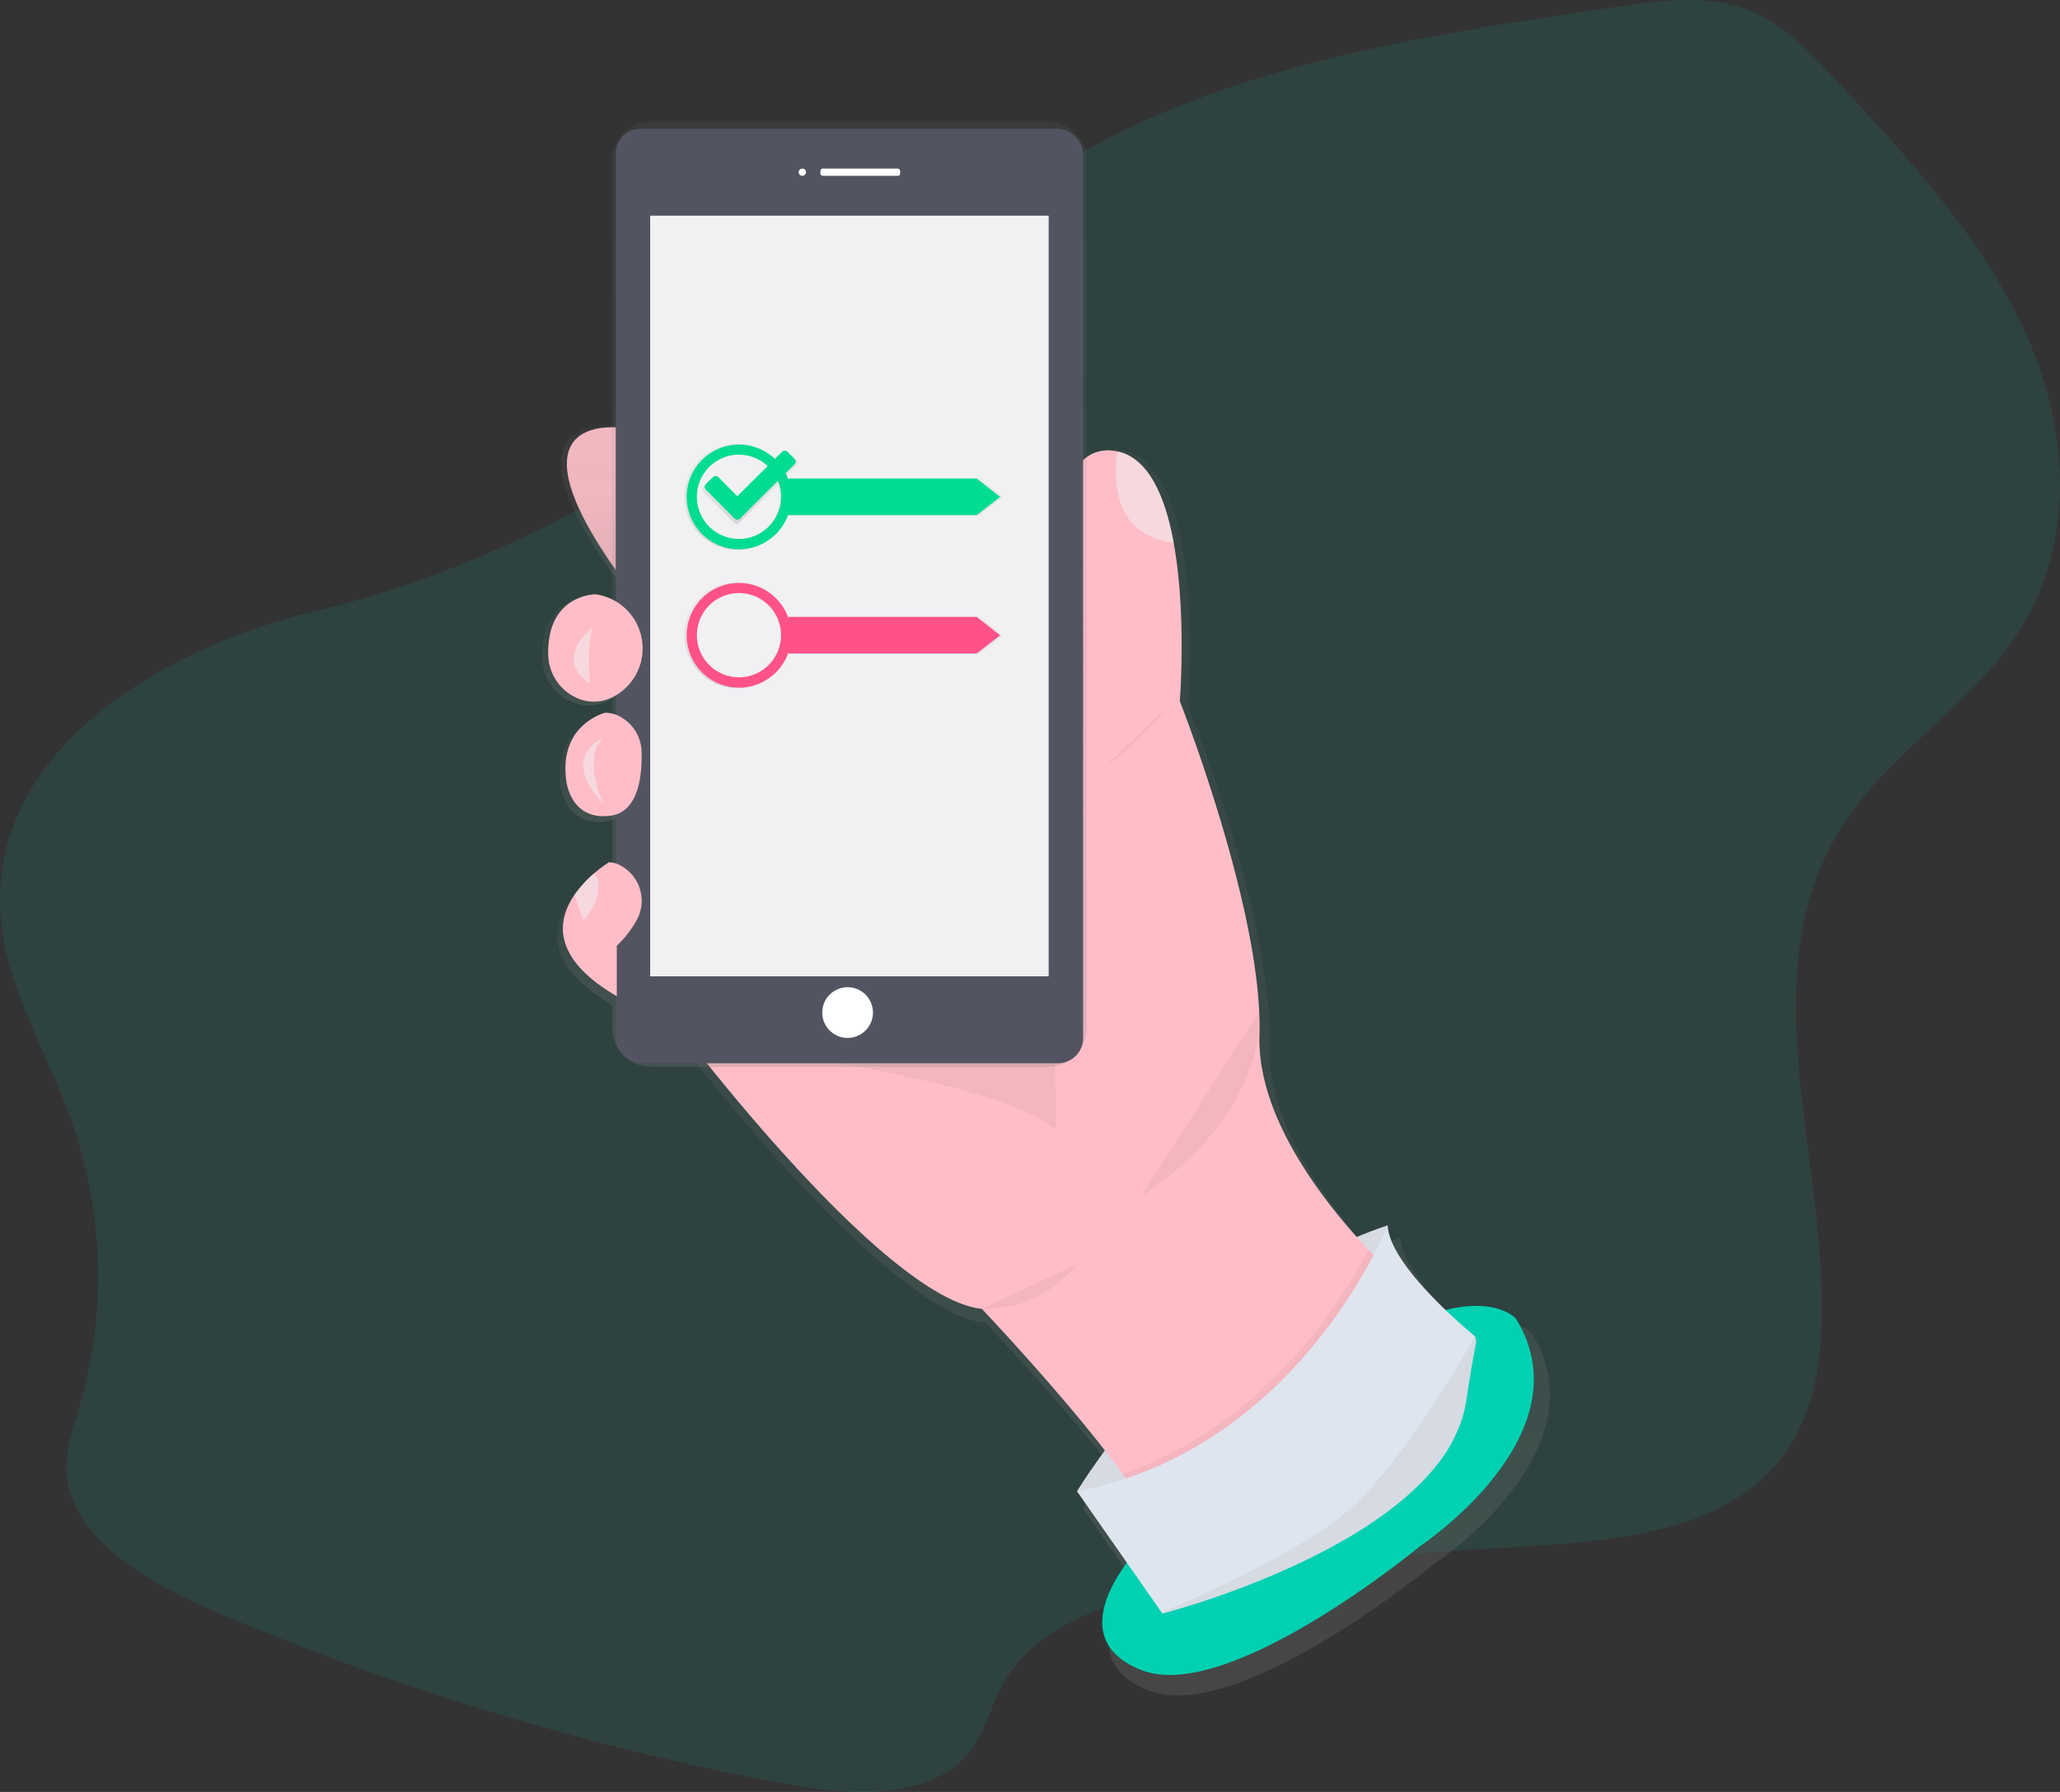 <svg xmlns="http://www.w3.org/2000/svg" xmlns:xlink="http://www.w3.org/1999/xlink" class="item__image" data-name="Layer 1" viewBox="0 0 905.39 787.66"><rect x="0" y="0" width="905.39" height="787.66" fill="#333333" stroke="none"/><defs><linearGradient id="a" x1="637.69" x2="637.69" y1="801.36" y2="253.91" gradientUnits="userSpaceOnUse"><stop offset="0" stop-color="gray" stop-opacity=".25"/><stop offset=".54" stop-color="gray" stop-opacity=".12"/><stop offset="1" stop-color="gray" stop-opacity=".1"/></linearGradient><linearGradient id="b" x1="407.08" x2="407.08" y1="313.45" y2="243.56" xlink:href="#a"/><linearGradient id="c" x1="406.79" x2="406.79" y1="366.25" y2="318.23" xlink:href="#a"/><linearGradient id="d" x1="410.39" x2="410.39" y1="417.44" y2="371.18" xlink:href="#a"/><linearGradient id="e" x1="409.82" x2="409.82" y1="497.91" y2="438.02" xlink:href="#a"/><linearGradient id="f" x1="520.63" x2="520.63" y1="525.14" y2="109.57" xlink:href="#a"/><linearGradient id="g" x1="518.01" x2="518.01" y1="297.89" y2="251.22" xlink:href="#a"/><linearGradient id="h" x1="518.01" x2="518.01" y1="358.71" y2="312.04" xlink:href="#a"/><linearGradient id="i" x1="477.01" x2="477.01" y1="286.35" y2="254.5" xlink:href="#a"/></defs><path fill="#00d1b2" d="M.41 404.29c2.74 30.35 19.91 57.83 30.41 86.74a205.61 205.61 0 014 127.67c-2.5 8.61-5.58 17.25-5.59 26.07 0 30.41 34.65 50.59 66.13 64a1205.37 1205.37 0 00248.89 75.2c27.94 5.27 62.83 7.56 80.51-12.29 8.48-9.53 10.54-22 16.77-32.66 15.89-27.26 54.55-37.85 89.25-43.92a1090.22 1090.22 0 01126.48-14.56c42.69-2.4 91.17-4.48 119.46-32.52 18-17.82 23.22-42.41 23.93-65.63 2.35-76.19-34.06-158.64 12.67-224.63 19.6-27.68 51.58-47.89 71-75.64 28.15-40.22 25.72-91.3 6.66-134.16s-52.83-79.3-86.1-115c-11-11.81-22.74-24.09-39.28-29.57-17.2-5.7-36.7-3.08-55.14-.39-83.88 12.25-171 25.59-241.31 67.65-34.94 20.89-64.12 48-95.29 72.89-67.33 53.83-145.34 103.56-234.25 124.81C67.38 285.63-6.09 332.21.41 404.29z" opacity=".1"/><path fill="#ffbec7" d="M274.92 188.25s-58-10.24 0 68.28z"/><path fill="url(#a)" d="M820.42 642s-8.4-9.54-31.59-3.79c-11.35-10.82-25.49-26.5-26-37.87-4.72 1.55-9.33 3.3-13.86 5.22-19.64-21.94-44.81-56.76-43.74-90.28C707 460.58 669.44 366 669.44 366s3.1-38.57-2.71-70.45c-3.94-21.6-12-40.12-27.83-41.53a17.31 17.31 0 00-7.25.79c-29.25 10-11.08 103.37-11.08 103.37l-25.31 78.12-148.37 79s89.89 118.05 133.53 122.39c0 0 32.15 33.72 55.31 63.32-8.18 11-12.55 18.28-12.55 18.28l22.42 31.92c-9.21 12.37-22.17 36.57 6.38 47.93 39.27 15.62 125.67-55.55 125.67-55.55s75.06-49.5 42.77-101.59z" transform="translate(-147.3 -56.17)"/><path fill="url(#b)" d="M420.27 244s-59.35-10.42 0 69.44z" transform="translate(-147.3 -56.17)"/><path fill="url(#c)" d="M406.74 318.23s-21.7 0-21.22 26.82a21.59 21.59 0 0014.78 20.27 18.47 18.47 0 0014-1 24.4 24.4 0 007.26-38.52 24.87 24.87 0 00-14.82-7.57z" transform="translate(-147.3 -56.17)"/><path fill="url(#d)" d="M417.24 372.67a14.31 14.31 0 00-6.14-1.49s-20.95 5.21-17.45 30.38c0 0 1.75 18.23 20.07 15.62 12.56-1.79 14.05-18.26 13.75-28.44a18.33 18.33 0 00-10.23-16.07z" transform="translate(-147.3 -56.17)"/><path fill="url(#e)" d="M418.12 439.51a11.64 11.64 0 00-5.26-1.49 55.15 55.15 0 00-6.46 4.78 51.47 51.47 0 00-9 9.77c-7.9 11.44-10.47 28.25 19 45.35v-22.58a46 46 0 009.12-11.77 17.85 17.85 0 00-7.4-24.06z" transform="translate(-147.3 -56.17)"/><path fill="#dfe5ee" d="M473.35 655.52s53.77-89.61 136.55-116.92l-4.27 48.65-68.6 68.28z"/><path d="M473.35 655.52s53.77-89.61 136.55-116.92l-4.27 48.65-68.6 68.28z" opacity=".05"/><path fill="#00d1b2" d="M501.51 679.42s-38.41 39.26 0 54.62 122.9-54.62 122.9-54.62 73.4-48.65 41.82-99.86c0 0-35.84-40.97-164.72 99.86z"/><path fill="#ffbec7" d="M618.44 565.9s-111.81 129.73-110.1 110.93c.5-5.46-5.8-16.34-15-29-22.35-30.91-61.82-72.53-61.82-72.53-42.67-4.27-130.58-120.34-130.58-120.34l145.09-77.67 24.75-76.81s-17.76-91.82 10.84-101.65a16.84 16.84 0 017.09-.78 19.19 19.19 0 013.11.53c13.39 3.37 20.45 20.34 24 40 0 .11.05.23.07.34 5.68 31.35 2.65 69.27 2.65 69.27s36.7 93 35 146.8c-1.14 36 28.31 73.52 47.91 94.39 9.72 10.28 16.99 16.52 16.99 16.52z"/><path d="M463.96 496.77s1.71-81.08-12.8-101.56-131.46 64.87-131.46 64.87 121.22 14.5 144.26 36.69zM501.51 525.83s52.7-31.16 52-81.3M473.35 555.66s-14.51 20.48-41.82 19.63M618.44 565.9s-111.81 129.73-110.1 110.93c.5-5.46-5.8-16.34-15-29 61.93-21.24 95.55-74.23 108.13-98.47 9.7 10.3 16.97 16.54 16.97 16.54z" opacity=".05"/><path fill="#dfe5ee" d="M648.8 589.55a3.66 3.66 0 01-.08.74c-1.72 8.64-3 17.35-4.41 26.06a50.27 50.27 0 01-2 8.15 64.7 64.7 0 01-10.83 19.49c-34 43.08-120.58 65.29-120.58 65.29l-.32-.47-37.23-53.3C571.5 636.74 609.9 538.59 609.9 538.59c.74 16.39 30.09 41.87 37.55 48.09a3.77 3.77 0 011.34 2.87z"/><path fill="#eff4f8" d="M515.86 238.55c-24.78-3.17-26.79-24.37-24.85-39.71.26-.09.54-.18.81-.25 13.39 3.37 20.45 20.34 24.04 39.96z" opacity=".5"/><path d="M648.8 589.55a3.66 3.66 0 01-.08.74c-1.72 8.64-3 17.35-4.41 26.06a50.27 50.27 0 01-2 8.15l-2.11 5.84-5.12 8.49-3.6 5.12c-34 43.08-120.58 65.29-120.58 65.29l-.32-.47c2.71-1.12 61.06-25.23 84.39-46.9 22.14-20.55 49.4-67.47 53.3-74.28a3.77 3.77 0 01.53 1.96z" opacity=".05"/><path fill="url(#f)" d="M607.67 109.57H433.59a17.22 17.22 0 00-17.25 17.19v381.2a17.22 17.22 0 0017.25 17.19h174.08a17.22 17.22 0 0017.25-17.19V126.75a17.22 17.22 0 00-17.25-17.18z" transform="translate(-147.3 -56.17)"/><rect width="205.39" height="410.79" x="270.63" y="56.58" fill="#535461" rx="11" ry="11"/><path fill="#f1f1f4" d="M285.76 94.8H460.9v334.36H285.76z"/><circle cx="352.63" cy="75.69" r="1.59" fill="#fff"/><rect width="35.03" height="3.18" x="360.59" y="74.1" fill="#fff" rx="1" ry="1"/><circle cx="372.53" cy="445.08" r="11.15" fill="#fff"/><path fill="#ffbec7" d="M261.7 261.22s-21.23 0-20.75 26.37a21.22 21.22 0 0014.45 19.93 18 18 0 0013.67-1 24 24 0 00-7.37-45.3z"/><path fill="#eff4f8" d="M261.7 274.83s-19.63 13.66-2.56 25.6c-.01.05-1.72-23.85 2.56-25.6z" opacity=".5"/><path fill="#ffbec7" d="M265.96 313.28s-20.48 5.12-17.07 29.87c0 0 1.71 17.92 19.63 15.36 12.29-1.76 13.74-18 13.45-28a18 18 0 00-10-15.8 13.93 13.93 0 00-6.01-1.43z"/><path fill="#eff4f8" d="M265.1 324.37s-19.63 7.68 0 29c0 .02-9.4-20.46 0-29z" opacity=".5"/><path fill="#ffbec7" d="M271.08 415.7v22.19c-28.8-16.8-26.29-33.34-18.56-44.58a50.5 50.5 0 018.83-9.6 53.94 53.94 0 016.32-4.7 11.34 11.34 0 015.15 1.47 17.6 17.6 0 017.18 23.66 45.23 45.23 0 01-8.92 11.56z"/><path fill="#eff4f8" d="M256.57 404.6s-2.22-5.34-4.05-11.3a50.5 50.5 0 018.83-9.6c5.63 9.26-4.78 20.9-4.78 20.9z" opacity=".5"/><path d="M515.6 308.59s-22.19 24.75-29 27.31" opacity=".05"/><path fill="url(#g)" d="M577.51 266.39h-84v.91a23.33 23.33 0 100 14.52v.91h84l10.5-8.12zm-106.17 27a18.82 18.82 0 1118.82-18.82 18.81 18.81 0 01-18.82 18.8z" transform="translate(-147.3 -56.17)"/><path fill="#00dd90" d="M324.8 195.43a23 23 0 1023 23 23 23 0 00-23-23zm0 4.44a18.51 18.51 0 11-18.51 18.51 18.5 18.5 0 0118.51-18.55"/><path fill="#00dd90" d="M429.23 226.42H346.6v-16.07h82.63l10.32 8.08-10.32 7.99z"/><path fill="url(#h)" d="M577.51 327.21h-84v.91a23.33 23.33 0 100 14.52v.91h84l10.5-8.12zm-106.17 27a18.82 18.82 0 1118.82-18.82 18.81 18.81 0 01-18.82 18.8z" transform="translate(-147.3 -56.17)"/><path fill="#ff5288" d="M324.8 256.25a23 23 0 1023 23 23 23 0 00-23-23zm0 4.44a18.51 18.51 0 11-18.51 18.51 18.5 18.5 0 0118.51-18.51"/><path fill="#ff5288" d="M429.23 287.24H346.6v-16.07h82.63l10.32 8.08-10.32 7.99z"/><path fill="url(#i)" d="M497.5 258.34l-3.3-3.34a1.75 1.75 0 00-2.48 0l-20.66 20.5-8.74-8.81a1.75 1.75 0 00-2.48 0l-3.31 3.31a1.75 1.75 0 000 2.48l13.27 13.38a1.75 1.75 0 002.48 0l25.22-25a1.75 1.75 0 000-2.48z" transform="translate(-147.3 -56.17)"/><path fill="#00dd90" d="M349.22 201.75l-3.14-3.16a1.67 1.67 0 00-2.36 0l-19.68 19.52-8.34-8.41a1.67 1.67 0 00-2.36 0l-3.14 3.13a1.67 1.67 0 000 2.36l12.64 12.74a1.67 1.67 0 002.36 0l24-23.83a1.67 1.67 0 000-2.36z"/></svg>